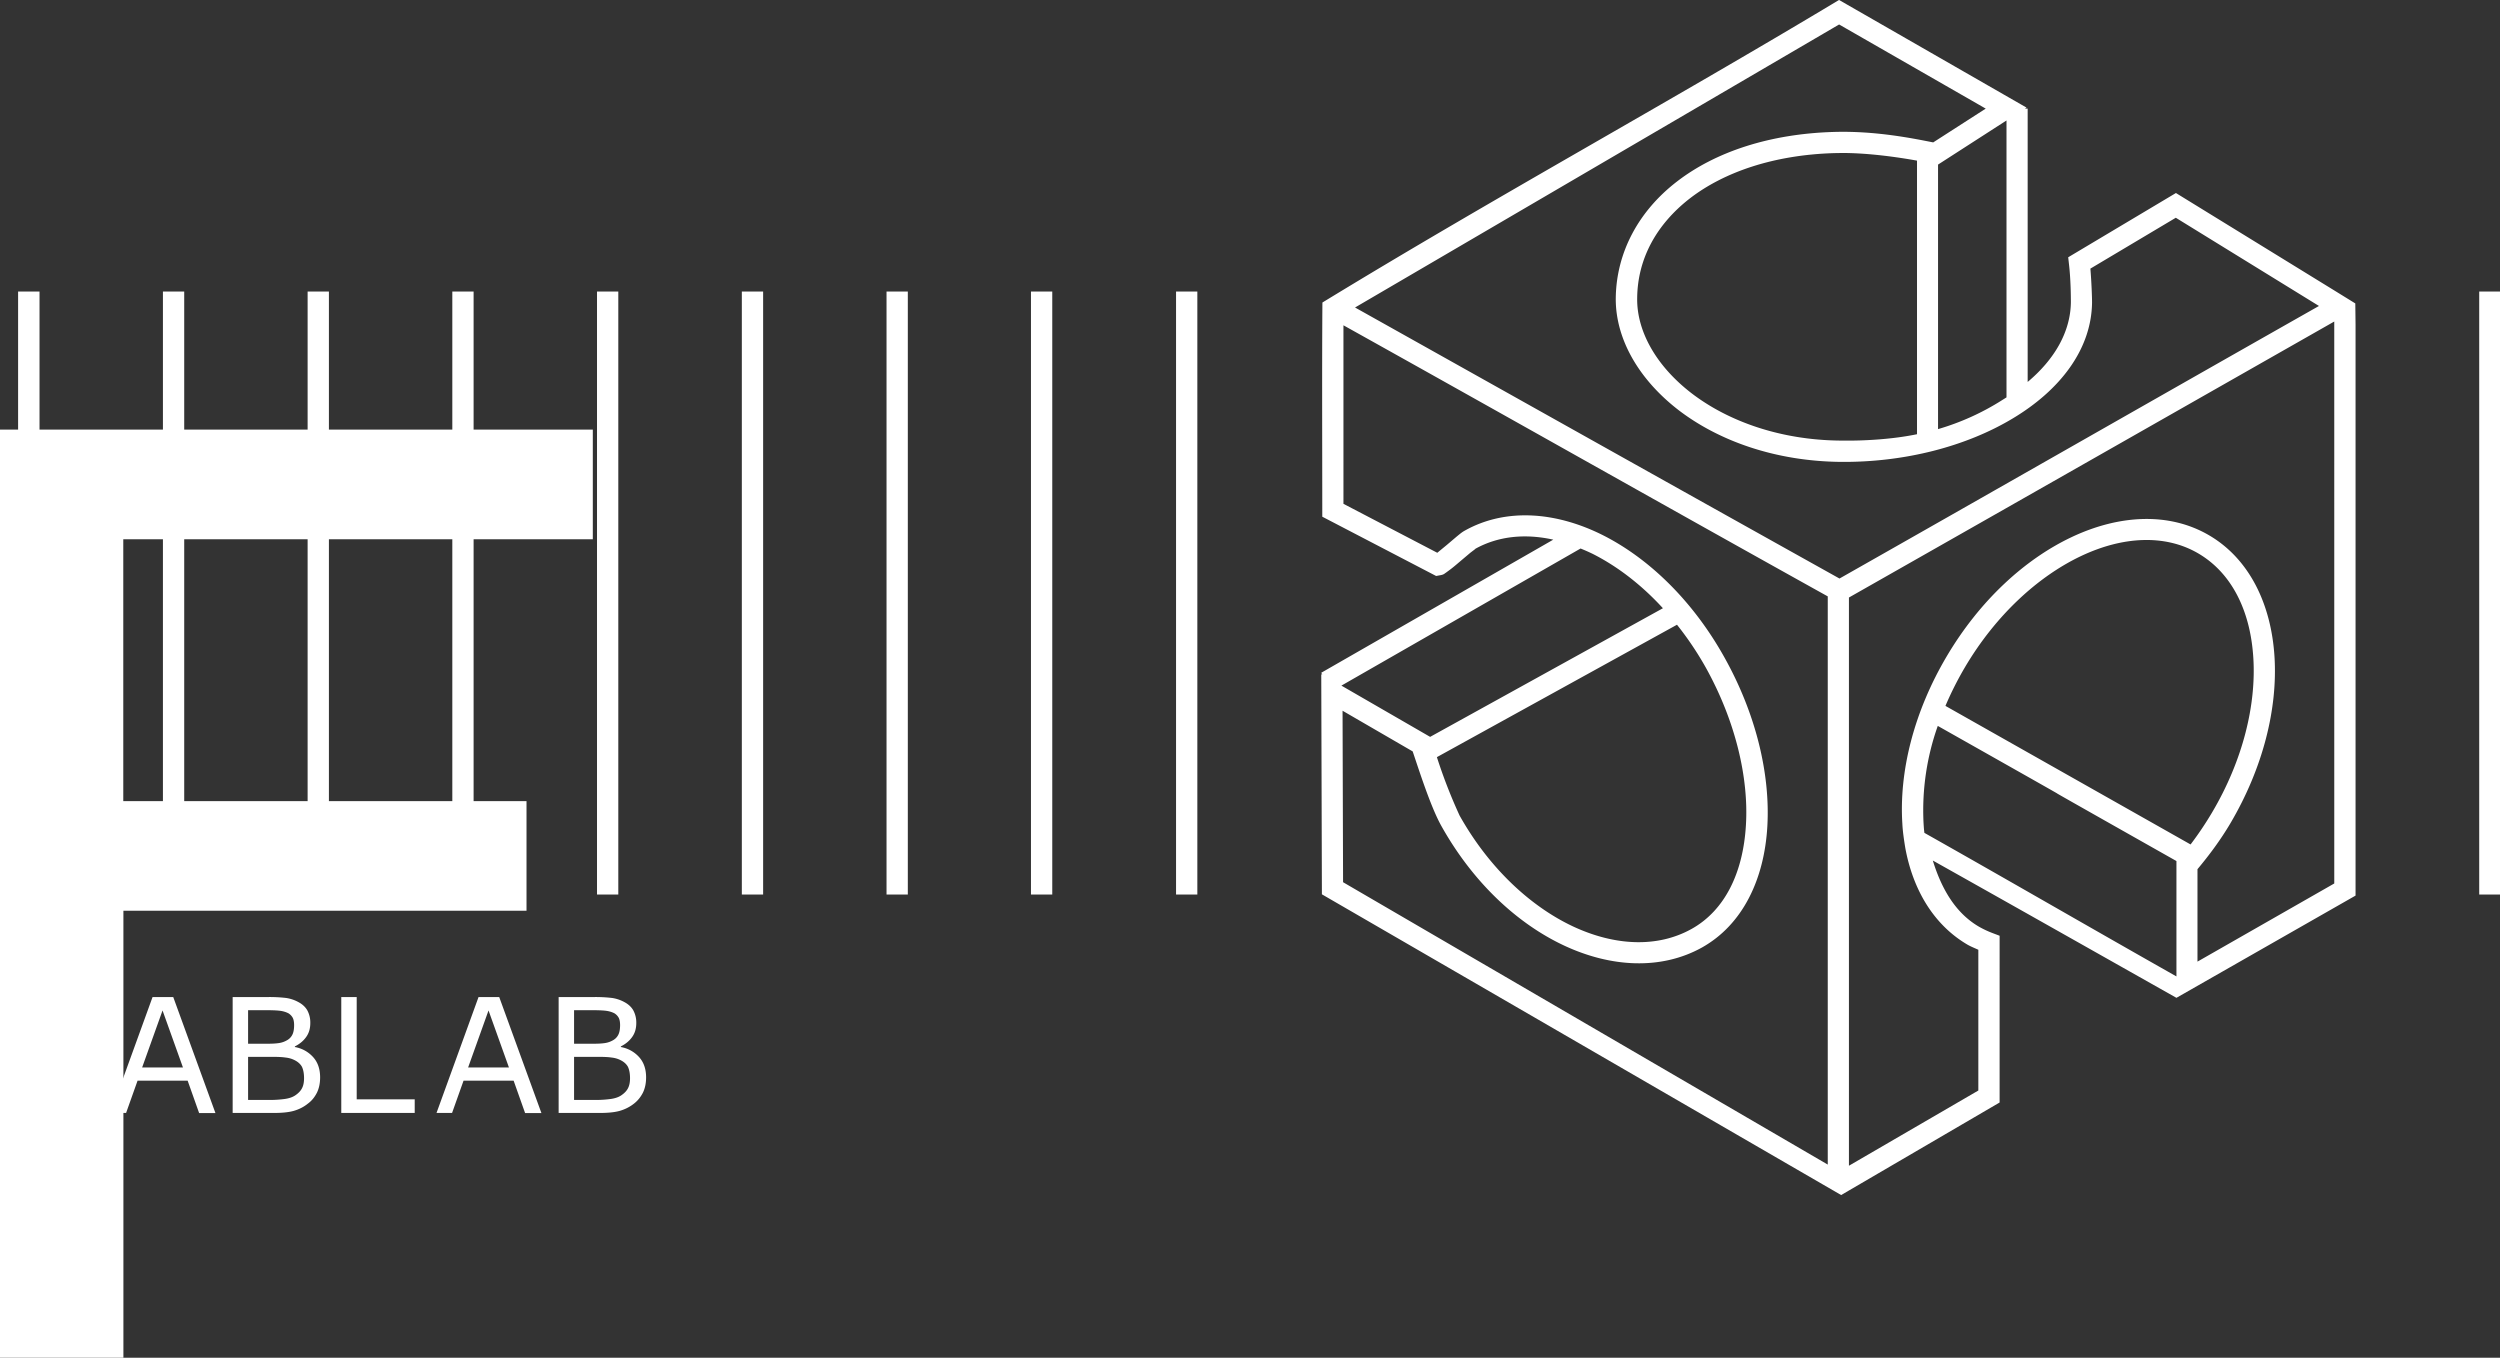 <svg viewBox="0 0 196.1 106.5" xmlns="http://www.w3.org/2000/svg" fill="white">
    <rect x="0" y="0" width="196.1" height="106.5" fill="#333333" stroke="none"/>
    <path d="M144.25 0c-13.41 8.06-27.16 15.57-40.52 23.73-.04 5.6-.01 11.2-.01 16.8l8.93 4.65.27-.05c.35-.05.38-.14.5-.21l.34-.25c.24-.18.51-.41.79-.65l.77-.65c.23-.18.46-.34.4-.32 1.8-1 3.91-1.21 6.12-.72l-18.2 10.44.08.15-.08-.04.05 17.27 40.73 23.59 12.43-7.26V73.4l-.53-.2c-.4-.15-.78-.33-1.14-.54-1.8-1.07-2.89-2.95-3.57-5.16 6.38 3.58 12.75 7.18 19.11 10.77l14.05-8.02v-44.8l-.02-1.65-1.62-1-12.45-7.66-8.45 5.04.06.54c.14 1.18.15 2.54.15 2.99-.03 2.31-1.27 4.47-3.39 6.25V8.52h-.22l.13-.08L144.26 0zm.01 1.92 11.5 6.6-4.12 2.65c-1.53-.3-4.5-.92-7.8-.82-5.06.15-9.29 1.57-12.3 3.89-3 2.31-4.76 5.55-4.8 9.16-.02 3.28 1.9 6.47 5.02 8.84 3.13 2.36 7.5 3.93 12.59 3.99 5.06.05 9.9-1.22 13.55-3.42 3.65-2.19 6.16-5.37 6.2-9.09 0-.4-.04-1.56-.13-2.65l6.7-3.99L181.9 24c-12.7 7.2-26.46 15.06-37.61 21.38-13.09-7.3-26.73-14.95-38-21.26l37.97-22.2zm13.13 7.53v21.72l-.35.22a19.61 19.61 0 0 1-5.02 2.27V12.91l5.37-3.46zM144.5 12c2.09 0 4.37.33 5.87.6v21.46c-1.83.38-4.03.53-6 .5-4.74-.04-8.78-1.52-11.6-3.65-2.81-2.13-4.38-4.88-4.35-7.5.02-3.08 1.49-5.8 4.15-7.86 2.67-2.05 6.55-3.4 11.32-3.54l.6-.01zM1.42 22.87v47.3H3.1v-47.3H1.43zm11.36 0v47.3h1.67v-47.3h-1.67zm11.35 0v47.3h1.67v-47.3h-1.67zm11.35 0v47.3h1.67v-47.3h-1.67zm11.35 0v47.3h1.67v-47.3h-1.67zm11.36 0v47.3h1.67v-47.3H58.2zm11.35 0v47.3h1.67v-47.3h-1.67zm11.33 0v47.3h1.67v-47.3h-1.67zm11.38 0v47.3h1.67v-47.3h-1.67zm102.22 0v47.3h1.67v-47.3h-1.67zm-11.37 2.35V69.3l-10.73 6.13v-7.25c.92-1.1 1.8-2.28 2.57-3.58 2.58-4.37 3.73-9.03 3.47-13.11-.26-4.08-1.95-7.63-5.11-9.49-3.16-1.86-7.1-1.62-10.8.13-3.7 1.75-7.23 5-9.81 9.37-2.58 4.37-3.73 9.03-3.47 13.11.03.66.15 1.4.23 1.9.6 3.27 2.22 6.03 4.88 7.59.28.16.57.27.85.4v11.04l-10.15 5.9V46.87c13.93-7.91 24.57-13.97 38.07-21.65zm-77.73.29c13.77 7.68 25.7 14.43 38 21.27v44.57L105.35 69.2l-.04-13.45 5.5 3.19c.5 1.47 1.4 4.32 2.24 5.83 2.48 4.44 5.96 7.68 9.64 9.4 3.68 1.72 7.6 1.93 10.8.16 3.22-1.8 4.9-5.37 5.14-9.5.24-4.12-.9-8.86-3.37-13.27-2.47-4.43-5.92-7.77-9.57-9.6-3.65-1.82-7.57-2.13-10.77-.35-.26.14-.41.28-.66.48l-.79.67-.73.6-7.36-3.84V25.51zm62.75 16.85c1.57-.04 3.04.3 4.33 1.06 2.6 1.53 4.07 4.48 4.3 8.16.24 3.69-.81 8.06-3.24 12.16-.52.88-1.09 1.72-1.68 2.5L152.6 55.37c.43-1.01.94-2.03 1.53-3.03 2.42-4.1 5.75-7.13 9.1-8.72 1.67-.79 3.33-1.22 4.9-1.26zm-44.15.66c.32.13.64.27.97.43 1.9.96 3.8 2.4 5.5 4.26L112.18 57.8l-6.96-4.02 18.77-10.76zm7.57 5.98a25.02 25.02 0 0 1 2.26 3.36c2.32 4.17 3.38 8.63 3.15 12.37-.22 3.74-1.66 6.69-4.27 8.14-2.64 1.47-5.97 1.35-9.29-.2-3.32-1.56-6.58-4.56-8.9-8.7a40.67 40.67 0 0 1-1.78-4.58L131.55 49zM152 56.94c18.77 10.6-.04 0 18.72 10.6v9.05c-6.58-3.72-13.19-7.55-19.77-11.26-.04-.31-.05-.5-.07-.83a19.8 19.8 0 0 1 1.12-7.56z" />
    <path d="M46.5 42.3H9.67v20.54h31.63v8.6H9.68v35.06H0V33.7h46.5Z" />
    <path d="M1.2 78.2v9.1h1.21v-4.37h3.96v-1.08H2.4v-2.57h4.6v-1.07h-5.8zm10.77 0-3.3 9.1h1.22l.9-2.53h3.93l.9 2.54h1.28l-3.31-9.1h-1.62zm6.28 0v9.1h3.23c.63 0 1.15-.05 1.55-.16.42-.12.8-.31 1.13-.58.3-.22.52-.5.7-.85.17-.35.25-.75.25-1.2 0-.63-.17-1.16-.53-1.57a2.5 2.5 0 0 0-1.45-.81v-.05c.36-.18.66-.42.88-.73.22-.3.33-.67.33-1.1a2 2 0 0 0-.23-.99c-.15-.27-.4-.5-.73-.67-.3-.16-.61-.26-.94-.31a11.1 11.1 0 0 0-1.5-.07h-2.69zm8.52 0v9.1h5.76v-1.07h-4.55v-8.02h-1.2zm10.77 0-3.3 9.1h1.22l.9-2.53h3.93l.9 2.54h1.28l-3.31-9.1h-1.62zm6.28 0v9.1h3.23c.63 0 1.15-.05 1.55-.16.42-.12.8-.31 1.14-.58.28-.22.51-.5.69-.85.17-.35.25-.75.25-1.2 0-.63-.17-1.16-.53-1.57a2.5 2.5 0 0 0-1.45-.81v-.05c.36-.18.66-.42.88-.73.22-.3.33-.67.33-1.1a2 2 0 0 0-.23-.99c-.15-.27-.4-.5-.73-.67-.3-.16-.61-.26-.94-.31a11.1 11.1 0 0 0-1.5-.07h-2.69zm-24.36 1.04h1.44c.4 0 .74.01 1.02.04.27.03.5.1.7.2.16.1.27.22.35.37.07.15.1.34.1.56 0 .26-.03.5-.11.69a1 1 0 0 1-.4.47c-.2.12-.4.2-.63.24-.23.04-.53.06-.9.06h-1.57v-2.63zm25.57 0h1.44c.4 0 .74.01 1.02.04.27.03.5.1.7.2.16.1.27.22.35.37.07.15.1.34.1.56 0 .26-.03.5-.11.69a1 1 0 0 1-.4.47c-.2.12-.4.2-.63.24-.23.04-.53.06-.9.06h-1.57v-2.63zm-32.28.02 1.6 4.47h-3.2l1.6-4.47zm25.57 0 1.6 4.47h-3.2l1.6-4.47zM19.46 82.9h1.9c.4 0 .74.01 1.01.05.29.03.52.1.72.2.29.14.49.33.6.54.1.22.16.51.16.88 0 .32-.05.58-.16.79-.1.2-.27.38-.5.54-.21.15-.49.25-.83.3a8.7 8.7 0 0 1-1.3.08h-1.6V82.9zm25.57 0h1.9c.4 0 .74.01 1.01.05.29.03.52.1.72.2.29.14.49.33.6.54.1.22.16.51.16.88 0 .32-.05.58-.16.79-.1.2-.27.38-.5.54-.21.15-.49.25-.83.3a8.7 8.7 0 0 1-1.3.08h-1.6V82.9z" />
</svg>